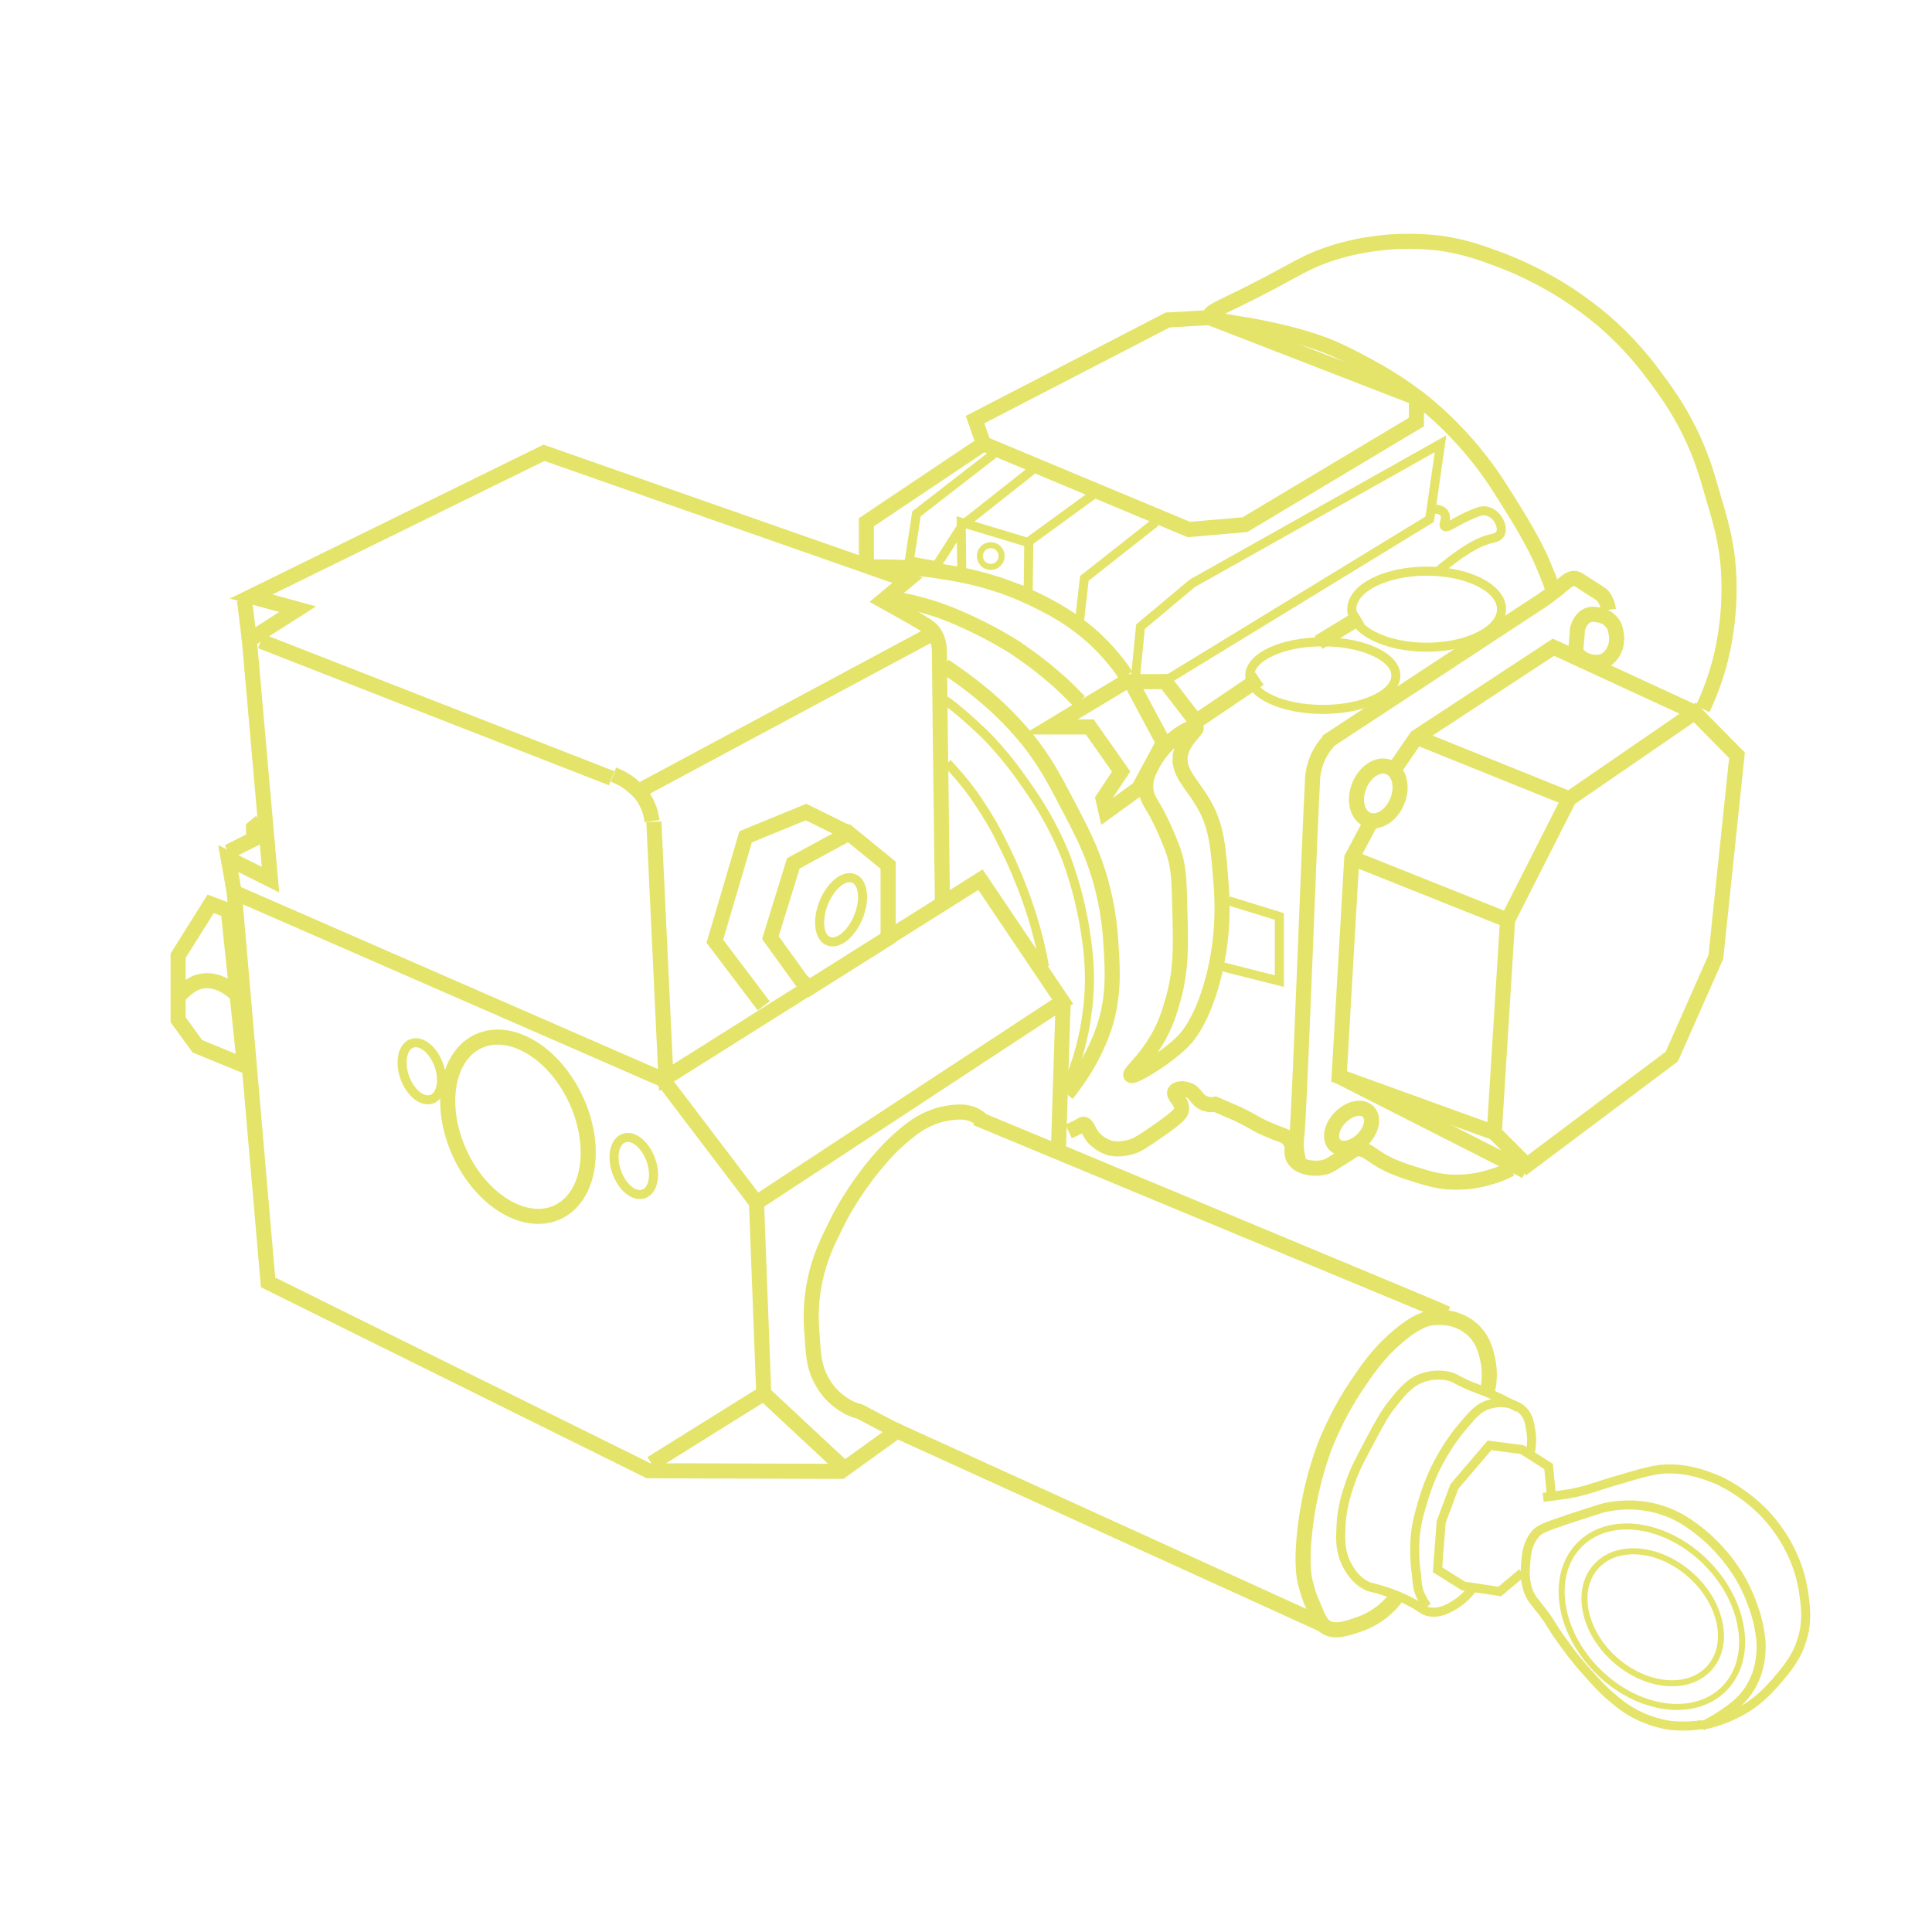 <?xml version="1.0" encoding="utf-8"?>
<!-- Generator: Adobe Illustrator 24.1.2, SVG Export Plug-In . SVG Version: 6.00 Build 0)  -->
<svg version="1.1" xmlns="http://www.w3.org/2000/svg" xmlns:xlink="http://www.w3.org/1999/xlink" x="0px" y="0px"
	 viewBox="0 0 32 32" style="enable-background:new 0 0 32 32;" xml:space="preserve">
<style type="text/css">
	.st0{display:none;}
	.st1{display:inline;fill:#272B5F;}
	.st2{fill:none;stroke:#E4E46B;stroke-width:0.25;stroke-miterlimit:10;}
	.st3{fill:none;stroke:#E4E46B;stroke-width:0.15;stroke-miterlimit:10;}
	.st4{fill:none;stroke:#E4E46B;stroke-width:0.1;stroke-miterlimit:10;}
</style>
<g id="Слой_1">
</g>
<g id="Слой_3" class="st0">
	<rect class="st1" width="32" height="32"/>
</g>
<g id="Слой_2">
	<polygon class="st2" points="25.99,13.23 28.07,11.8 28.77,12.51 28.42,15.85 27.69,17.5 25.29,19.3 24.75,18.76 24.97,15.24 	"/>
	<polyline class="st2" points="22.73,13.57 22.39,14.21 22.18,17.83 24.75,18.76 	"/>
	<polyline class="st2" points="23.11,12.72 23.46,12.21 25.73,10.72 28.07,11.8 	"/>
	<line class="st2" x1="23.46" y1="12.21" x2="25.99" y2="13.23"/>
	<line class="st2" x1="22.39" y1="14.21" x2="24.97" y2="15.24"/>
	<line class="st2" x1="22.18" y1="17.83" x2="25.27" y2="19.4"/>
	<path class="st2" d="M28.2,11.74c0.1-0.2,0.21-0.48,0.3-0.83c0.06-0.25,0.17-0.78,0.13-1.45c-0.03-0.49-0.14-0.85-0.28-1.32
		c-0.09-0.32-0.18-0.61-0.36-0.98c-0.21-0.43-0.43-0.72-0.57-0.91c-0.14-0.19-0.37-0.49-0.74-0.83c-0.12-0.11-0.43-0.38-0.89-0.66
		c-0.24-0.14-0.57-0.32-0.98-0.47c-0.27-0.1-0.54-0.2-0.94-0.26c-0.1-0.01-0.52-0.07-1.06,0c-0.43,0.05-0.74,0.16-0.83,0.19
		c-0.26,0.09-0.44,0.19-0.68,0.32c-0.94,0.52-1.28,0.6-1.26,0.7c0.01,0.06,0.15,0.06,0.53,0.13c0.03,0,0.67,0.11,1.13,0.26
		c0.39,0.12,0.66,0.27,0.96,0.43c0.22,0.12,0.54,0.3,0.93,0.61c0.11,0.09,0.5,0.41,0.91,0.93c0.22,0.28,0.35,0.49,0.61,0.91
		c0.28,0.46,0.41,0.73,0.49,0.94c0.06,0.14,0.1,0.25,0.13,0.34"/>
	<path class="st2" d="M25.02,19.36c-0.09,0.05-0.2,0.1-0.35,0.14c-0.29,0.09-0.52,0.08-0.62,0.08c-0.26-0.01-0.45-0.08-0.65-0.14
		c-0.25-0.08-0.37-0.13-0.53-0.22c-0.18-0.11-0.27-0.21-0.4-0.19c-0.04,0.01-0.05,0.02-0.22,0.13c-0.16,0.1-0.24,0.15-0.27,0.16
		c-0.18,0.06-0.44,0.03-0.54-0.11c-0.08-0.11,0-0.2-0.08-0.32c-0.06-0.09-0.13-0.08-0.35-0.18c-0.22-0.09-0.18-0.1-0.51-0.26
		c-0.16-0.07-0.37-0.16-0.37-0.16l0,0c-0.05,0.01-0.12,0.01-0.19-0.02c-0.13-0.06-0.14-0.18-0.27-0.22
		c-0.08-0.03-0.18-0.02-0.21,0.03c-0.04,0.07,0.12,0.15,0.11,0.29c0,0.06-0.04,0.12-0.4,0.37c-0.3,0.21-0.37,0.24-0.45,0.26
		c-0.09,0.02-0.21,0.05-0.35,0.01c-0.03-0.01-0.21-0.07-0.31-0.24c-0.04-0.07-0.06-0.14-0.11-0.15c-0.02,0-0.03,0.01-0.1,0.05
		c0,0-0.02,0.01-0.15,0.07l0,0"/>
	<polyline class="st2" points="21.91,26.91 14.86,23.7 13.93,24.37 10.74,24.36 4.44,21.24 3.88,14.78 10.98,17.88 12.53,19.92 
		17.6,16.59 16.24,14.57 11.03,17.85 10.83,13.61 	"/>
	<path class="st2" d="M17.71,16.66"/>
	<polyline class="st2" points="12.53,19.92 12.65,23.08 10.79,24.24 	"/>
	<line class="st2" x1="12.65" y1="23.08" x2="13.99" y2="24.33"/>
	<path class="st2" d="M3.88,14.78l-0.1-0.56l0.7,0.35L4.13,10.6l0.8-0.51L4.16,9.88l4.85-2.38l6.02,2.11l-0.41,0.34
		c0.07,0.04,0.47,0.25,0.72,0.41c0.03,0.02,0.09,0.06,0.13,0.12c0.09,0.13,0.09,0.28,0.09,0.33c0,0.23,0.02,1.88,0.05,4.16"/>
	<polyline class="st2" points="3.78,14.11 4.2,13.9 4.2,13.71 4.32,13.61 	"/>
	<ellipse transform="matrix(0.908 -0.419 0.419 0.908 -7.03 5.314)" class="st2" cx="8.58" cy="18.66" rx="1.06" ry="1.56"/>
	<polygon class="st2" points="13.28,16.25 12.76,15.53 13.14,14.3 14.06,13.8 14.71,14.33 14.71,15.54 13.41,16.36 	"/>
	
		<ellipse transform="matrix(0.373 -0.928 0.928 0.373 -5.259 22.371)" class="st3" cx="13.93" cy="15.08" rx="0.56" ry="0.31"/>
	<line class="st2" x1="4.32" y1="10.62" x2="10.13" y2="12.89"/>
	<path class="st2" d="M10.16,12.83c0.08,0.03,0.19,0.08,0.31,0.18c0.07,0.06,0.16,0.13,0.23,0.27c0.07,0.13,0.09,0.25,0.1,0.32"/>
	<line class="st2" x1="4.05" y1="9.94" x2="4.13" y2="10.6"/>
	<path class="st2" d="M26.56,10.95c0.09-0.04,0.14-0.12,0.16-0.15c0.07-0.12,0.06-0.25,0.05-0.3c-0.01-0.06-0.02-0.14-0.09-0.21
		c-0.06-0.07-0.14-0.09-0.18-0.1c-0.05-0.01-0.13-0.03-0.2,0c-0.12,0.05-0.16,0.19-0.17,0.22c-0.01,0.05,0,0.05-0.02,0.23
		c-0.01,0.11-0.01,0.11-0.01,0.13C26.13,10.91,26.38,11.02,26.56,10.95z"/>
	<path class="st2" d="M26.64,10.1c-0.01-0.09-0.04-0.15-0.07-0.2c-0.05-0.07-0.09-0.08-0.29-0.21c-0.14-0.09-0.16-0.11-0.21-0.11
		c-0.07,0-0.12,0.05-0.22,0.13c-0.07,0.06-0.17,0.14-0.3,0.23l-3.58,2.35"/>
	<path class="st2" d="M22.05,12.23c-0.06,0.06-0.13,0.14-0.19,0.25c-0.1,0.19-0.12,0.37-0.12,0.44c-0.05,0.82-0.22,5.63-0.26,5.88
		c0,0.01-0.01,0.08-0.01,0.17c0,0.09,0.02,0.17,0.03,0.22c0.01,0.06,0.03,0.11,0.04,0.15"/>
	<polygon class="st2" points="23.46,6.59 23.46,6.99 20.62,8.69 19.69,8.77 16.29,7.35 16.15,6.95 19.34,5.3 20.03,5.26 	"/>
	<polyline class="st2" points="16.29,7.35 14.35,8.65 14.35,9.24 14.35,9.37 	"/>
	<polyline class="st3" points="16.47,7.51 15.18,8.51 15.06,9.29 15.51,9.37 15.94,8.7 17.18,7.72 18.18,8.14 17.04,8.97 17.03,9.8 
		15.93,9.48 15.92,8.65 17.11,9.01 	"/>
	<polyline class="st3" points="17.87,10.38 17.96,9.58 19.14,8.65 	"/>
	<polygon class="st3" points="18.8,11.29 18.89,10.38 19.75,9.66 23.86,7.35 23.68,8.6 19.36,11.24 	"/>
	<path class="st2" d="M14.47,9.39c0.24,0,0.57,0,0.95,0.05c0.34,0.05,0.98,0.13,1.7,0.48c0.25,0.12,0.61,0.3,0.99,0.64
		c0.25,0.23,0.43,0.46,0.54,0.63"/>
	<path class="st2" d="M19.55,12.51c-0.04,0.28,0.18,0.46,0.36,0.76c0.25,0.4,0.27,0.78,0.32,1.44c0.05,0.73-0.08,1.29-0.14,1.51
		c-0.19,0.72-0.45,0.99-0.53,1.06c-0.11,0.11-0.27,0.22-0.32,0.26c-0.19,0.13-0.48,0.31-0.51,0.27c-0.03-0.03,0.17-0.19,0.35-0.46
		c0.19-0.28,0.27-0.52,0.33-0.73c0.16-0.52,0.15-0.93,0.13-1.61c-0.01-0.47-0.02-0.7-0.13-0.98c-0.16-0.41-0.28-0.61-0.28-0.61
		c-0.07-0.12-0.13-0.2-0.15-0.33c-0.02-0.17,0.04-0.3,0.1-0.41c0.02-0.04,0.12-0.24,0.34-0.43c0.15-0.13,0.36-0.24,0.39-0.2
		C19.85,12.08,19.59,12.25,19.55,12.51z"/>
	<path class="st2" d="M17.88,11.62c-0.11-0.11-0.25-0.26-0.43-0.41c-0.31-0.27-0.58-0.44-0.63-0.48c-0.08-0.05-0.38-0.24-0.82-0.44
		c-0.2-0.09-0.45-0.2-0.81-0.29c-0.14-0.04-0.27-0.06-0.35-0.07"/>
	<path class="st2" d="M15.64,11.03c0.16,0.11,0.37,0.25,0.61,0.45c0.16,0.13,0.46,0.39,0.77,0.77c0.28,0.35,0.43,0.63,0.67,1.09
		c0.23,0.44,0.37,0.71,0.5,1.12c0.06,0.19,0.18,0.61,0.21,1.17c0.03,0.44,0.06,0.93-0.14,1.47c-0.13,0.36-0.34,0.68-0.37,0.72
		c-0.08,0.12-0.16,0.23-0.22,0.3"/>
	<path class="st3" d="M15.66,11.6c0.18,0.13,0.4,0.32,0.64,0.55c0.07,0.07,0.37,0.37,0.69,0.84c0.19,0.27,0.45,0.66,0.67,1.22
		c0.04,0.11,0.19,0.51,0.29,1.06c0.06,0.35,0.15,0.88,0.05,1.55c-0.04,0.3-0.13,0.72-0.34,1.2"/>
	<path class="st3" d="M15.69,12.64c0.14,0.15,0.33,0.36,0.51,0.63c0.18,0.27,0.3,0.48,0.39,0.67c0.19,0.37,0.31,0.68,0.37,0.84
		c0.12,0.32,0.25,0.73,0.34,1.23"/>
	<path class="st2" d="M17.61,16.57l-0.08,2.5c4.29,1.79,6.44,2.68,6.44,2.69c0,0-2.6-1.08-7.8-3.24"/>
	<polyline class="st3" points="20.35,14.92 21.19,15.18 21.19,16.25 20.24,16.01 	"/>
	<path class="st2" d="M16.25,18.54c-0.05-0.04-0.12-0.09-0.23-0.11c-0.1-0.02-0.18-0.01-0.28,0c-0.05,0.01-0.18,0.02-0.35,0.1
		c-0.1,0.04-0.27,0.13-0.54,0.38c-0.07,0.06-0.26,0.25-0.49,0.55c-0.27,0.36-0.44,0.67-0.5,0.8c-0.15,0.3-0.28,0.56-0.36,0.94
		c-0.08,0.38-0.07,0.67-0.05,0.9c0.02,0.33,0.03,0.55,0.17,0.79c0.04,0.07,0.13,0.22,0.32,0.35c0.11,0.08,0.22,0.12,0.3,0.14
		l0.63,0.33"/>
	<path class="st2" d="M24.64,23.03c0.02-0.1,0.05-0.3,0-0.52c-0.03-0.13-0.08-0.36-0.29-0.52c-0.26-0.21-0.57-0.17-0.65-0.16
		c-0.06,0.01-0.24,0.04-0.56,0.32c-0.33,0.28-0.51,0.56-0.68,0.81c-0.26,0.39-0.4,0.72-0.48,0.9c-0.03,0.07-0.14,0.35-0.23,0.72
		c-0.09,0.37-0.13,0.67-0.15,0.89c-0.04,0.45,0,0.66,0.02,0.74c0.04,0.16,0.08,0.28,0.12,0.36c0.09,0.22,0.14,0.33,0.22,0.38
		c0.16,0.1,0.39,0.01,0.59-0.06c0.08-0.03,0.21-0.09,0.35-0.2c0.11-0.09,0.19-0.18,0.24-0.26"/>
	<path class="st3" d="M25.15,23.32c-0.16-0.09-0.3-0.16-0.39-0.2c-0.24-0.11-0.3-0.11-0.53-0.22c-0.11-0.05-0.14-0.08-0.21-0.1
		c-0.19-0.05-0.35-0.01-0.39,0c-0.25,0.06-0.39,0.23-0.55,0.43c-0.14,0.17-0.22,0.32-0.38,0.62c-0.17,0.32-0.26,0.48-0.34,0.72
		c-0.06,0.17-0.14,0.42-0.15,0.74c-0.01,0.21-0.01,0.4,0.1,0.61c0.04,0.07,0.12,0.23,0.3,0.33c0.08,0.05,0.1,0.03,0.31,0.1
		c0.07,0.02,0.22,0.07,0.38,0.15c0.27,0.13,0.27,0.19,0.4,0.2c0.16,0.02,0.29-0.06,0.38-0.11c0.15-0.09,0.25-0.2,0.3-0.27"/>
	<path class="st3" d="M25.35,24.05c0.01-0.07,0.03-0.19,0.01-0.32c-0.02-0.12-0.03-0.26-0.13-0.36c-0.14-0.15-0.4-0.16-0.56-0.11
		c-0.18,0.05-0.28,0.17-0.48,0.41c-0.06,0.07-0.19,0.24-0.33,0.49c-0.04,0.07-0.19,0.34-0.3,0.73c-0.05,0.17-0.1,0.34-0.12,0.57
		c-0.02,0.26,0,0.48,0.02,0.61c0.01,0.1,0.01,0.19,0.05,0.31c0.04,0.1,0.09,0.18,0.13,0.23"/>
	<polyline class="st3" points="25.21,26.05 24.84,26.36 24.24,26.27 23.81,26 23.87,25.21 24.09,24.62 24.67,23.94 25.21,24.01 
		25.65,24.29 25.7,24.82 	"/>
	<path class="st3" d="M25.56,24.8c0.1-0.01,0.25-0.03,0.44-0.06c0.32-0.06,0.46-0.13,0.78-0.22c0.44-0.13,0.66-0.2,0.91-0.19
		c0.36,0.01,0.63,0.13,0.78,0.19c0.08,0.04,0.42,0.2,0.76,0.55c0.12,0.13,0.53,0.58,0.64,1.28c0.03,0.21,0.08,0.5-0.03,0.83
		c-0.09,0.29-0.26,0.48-0.41,0.66c-0.11,0.12-0.29,0.34-0.61,0.51c-0.22,0.12-0.4,0.17-0.47,0.19c-0.02,0.01-0.14,0.03-0.15,0.03
		c-0.01,0-0.02,0-0.02,0c-0.01,0-0.02,0-0.02,0c0,0-0.01,0-0.02,0c0,0-0.03,0.01-0.07,0.01c-0.19,0.02-0.39,0-0.39,0
		c-0.07-0.01-0.27-0.04-0.51-0.15c-0.22-0.1-0.36-0.22-0.49-0.33c-0.14-0.12-0.23-0.22-0.39-0.4c-0.21-0.23-0.35-0.43-0.4-0.5
		c-0.2-0.27-0.16-0.26-0.34-0.5c-0.15-0.19-0.2-0.24-0.24-0.36c-0.06-0.18-0.05-0.33-0.04-0.44c0.01-0.16,0.03-0.33,0.15-0.48
		c0.07-0.09,0.15-0.12,0.56-0.26c0.37-0.12,0.55-0.18,0.6-0.19c0.14-0.03,0.43-0.08,0.79,0c0.41,0.09,0.68,0.31,0.85,0.45
		c0.08,0.07,0.39,0.33,0.64,0.78c0.16,0.3,0.23,0.56,0.26,0.68c0.03,0.16,0.07,0.34,0.04,0.56c-0.01,0.08-0.03,0.25-0.13,0.44
		c-0.14,0.28-0.37,0.43-0.54,0.54c-0.12,0.08-0.22,0.13-0.3,0.17"/>
	
		<ellipse transform="matrix(0.707 -0.707 0.707 0.707 -10.924 27.195)" class="st4" cx="27.37" cy="26.78" rx="1.27" ry="1.69"/>
	
		<ellipse transform="matrix(0.664 -0.748 0.748 0.664 -10.831 29.478)" class="st4" cx="27.37" cy="26.78" rx="0.94" ry="1.26"/>
	<polygon class="st2" points="3.78,15.08 3.49,14.97 2.95,15.83 2.95,16.89 3.27,17.33 4.05,17.65 	"/>
	<path class="st2" d="M2.95,16.52c0.06-0.08,0.16-0.18,0.29-0.24c0.35-0.14,0.65,0.16,0.69,0.21"/>
	<ellipse transform="matrix(0.943 -0.334 0.334 0.943 -5.521 3.346)" class="st3" cx="6.98" cy="17.74" rx="0.3" ry="0.49"/>
	<ellipse transform="matrix(0.943 -0.334 0.334 0.943 -5.844 4.607)" class="st3" cx="10.49" cy="19.31" rx="0.3" ry="0.49"/>
	<line class="st2" x1="10.66" y1="13.06" x2="15.47" y2="10.48"/>
	<polyline class="st2" points="18.73,11.24 17.4,12.04 18.05,12.04 18.57,12.78 18.27,13.23 18.32,13.45 18.86,13.06 19.27,12.3 
		18.73,11.29 19.3,11.29 19.81,11.95 20.86,11.24 	"/>
	<line class="st2" x1="21.84" y1="10.64" x2="22.53" y2="10.22"/>
	<path class="st3" d="M23.82,9.46c0.46-0.39,0.73-0.51,0.89-0.54c0.03-0.01,0.11-0.02,0.14-0.08c0.06-0.11-0.05-0.33-0.21-0.37
		c-0.09-0.03-0.17,0.01-0.33,0.08c-0.22,0.1-0.34,0.2-0.38,0.17c-0.04-0.03,0.04-0.13,0-0.2C23.9,8.44,23.8,8.43,23.7,8.43"/>
	<circle class="st4" cx="16.41" cy="9.21" r="0.18"/>
	<ellipse transform="matrix(0.373 -0.928 0.928 0.373 2.11 29.423)" class="st2" cx="22.83" cy="13.15" rx="0.47" ry="0.34"/>
	
		<ellipse transform="matrix(0.707 -0.707 0.707 0.707 -6.657 21.304)" class="st2" cx="22.39" cy="18.69" rx="0.39" ry="0.26"/>
	<ellipse class="st3" cx="23.63" cy="10.09" rx="1.24" ry="0.63"/>
	<ellipse class="st3" cx="21.91" cy="11.19" rx="1.21" ry="0.56"/>
	<polyline class="st2" points="14.06,13.8 13.35,13.45 12.35,13.86 11.84,15.59 12.65,16.66 	"/>
</g>
</svg>
